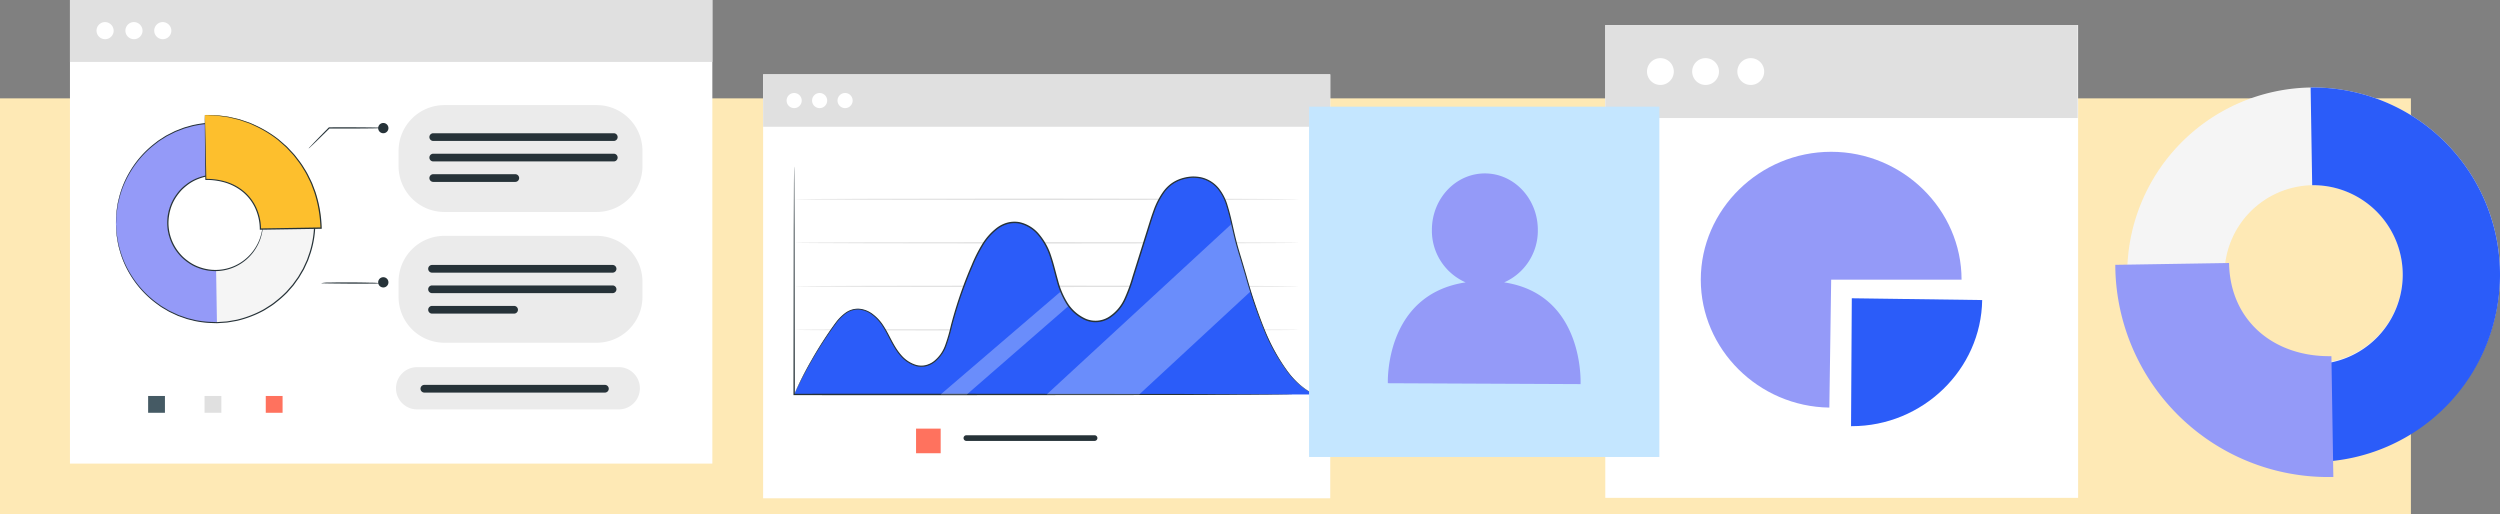<svg xmlns="http://www.w3.org/2000/svg" xmlns:xlink="http://www.w3.org/1999/xlink" width="504.997" height="103.87" viewBox="0 0 504.997 103.87">
  <rect x="0" y="0" width="504.997" height="103.87" fill="#808080" stroke="none"/>
  <defs>
    <clipPath id="clip-path">
      <rect id="Rectángulo_375638" data-name="Rectángulo 375638" width="41.197" height="34.486" fill="none"/>
    </clipPath>
    <clipPath id="clip-path-2">
      <rect id="Rectángulo_375639" data-name="Rectángulo 375639" width="26.404" height="20.827" fill="none"/>
    </clipPath>
  </defs>
  <g id="Grupo_1071713" data-name="Grupo 1071713" transform="translate(-180 -3257.13)">
    <rect id="Rectángulo_375593" data-name="Rectángulo 375593" width="487" height="84" transform="translate(180 3277)" fill="#fee9b5"/>
    <g id="Grupo_1071688" data-name="Grupo 1071688" transform="translate(194 3257)">
      <rect id="Rectángulo_375629" data-name="Rectángulo 375629" width="129.764" height="93.645" transform="translate(0.13 0.13)" fill="#fff"/>
      <g id="Grupo_1071687" data-name="Grupo 1071687">
        <g id="Grupo_1071707" data-name="Grupo 1071707">
          <path id="Trazado_818363" data-name="Trazado 818363" d="M173.478,64.453H142.73a9.259,9.259,0,0,1-9.259-9.259V52.122a9.259,9.259,0,0,1,9.259-9.259h30.748a9.259,9.259,0,0,1,9.259,9.259v3.073a9.259,9.259,0,0,1-9.259,9.259" transform="translate(-66.961 -21.504)" fill="#ebebeb"/>
          <path id="Trazado_818364" data-name="Trazado 818364" d="M18.917,70.607a20.076,20.076,0,1,1,20.4,19.841,20.149,20.149,0,0,1-20.4-19.841m29.67-.479a9.6,9.6,0,1,0-9.443,9.8,9.63,9.63,0,0,0,9.443-9.8" transform="translate(-9.489 -25.142)" fill="#f5f5f5"/>
          <path id="Trazado_818365" data-name="Trazado 818365" d="M18.918,70.609A20.148,20.148,0,0,1,38.668,50.12l.168,10.524a9.643,9.643,0,0,0,.308,19.284l.168,10.523A20.141,20.141,0,0,1,18.918,70.609" transform="translate(-9.49 -25.145)" fill="#949af8"/>
          <path id="Trazado_818366" data-name="Trazado 818366" d="M59.006,80.624a.705.705,0,0,1,.008.156c0,.118,0,.269,0,.459a4.484,4.484,0,0,1-.051.744,6.767,6.767,0,0,1-.167,1.006,9.14,9.14,0,0,1-1,2.606A9.617,9.617,0,0,1,46.24,90a10.108,10.108,0,0,1-1.279-.539,10.257,10.257,0,0,1-1.205-.75,10.787,10.787,0,0,1-1.118-.924,10.917,10.917,0,0,1-.972-1.115A9.487,9.487,0,0,1,40.233,84a9.683,9.683,0,0,1-.1-6.152,9.5,9.5,0,0,1,1.347-2.709A8.976,8.976,0,0,1,43.5,73.038a8.894,8.894,0,0,1,2.442-1.369A9.647,9.647,0,0,1,57.635,75.7a9.149,9.149,0,0,1,1.082,2.572,6.854,6.854,0,0,1,.2,1,4.474,4.474,0,0,1,.075.742c.007.19.013.341.017.458a.687.687,0,0,1,0,.156.7.7,0,0,1-.023-.155c-.011-.117-.025-.267-.043-.455a4.81,4.81,0,0,0-.1-.734,7.064,7.064,0,0,0-.221-.985,9.245,9.245,0,0,0-1.108-2.523A9.571,9.571,0,0,0,55.044,73.1a9.412,9.412,0,0,0-9.012-1.212,8.644,8.644,0,0,0-2.376,1.342,10.569,10.569,0,0,0-1.058.937,10.71,10.71,0,0,0-.909,1.119,9.265,9.265,0,0,0-1.309,2.64,10.212,10.212,0,0,0-.44,3,9.582,9.582,0,0,0,1.928,5.583,10.691,10.691,0,0,0,.944,1.088,10.535,10.535,0,0,0,1.087.9,8.665,8.665,0,0,0,2.418,1.264,9.414,9.414,0,0,0,8.968-1.5,9.568,9.568,0,0,0,2.38-2.745,9.25,9.25,0,0,0,1.028-2.557,7,7,0,0,0,.189-.992,4.763,4.763,0,0,0,.075-.737l.029-.456a.725.725,0,0,1,.018-.156" transform="translate(-19.908 -35.638)" fill="#263238"/>
          <path id="Trazado_818367" data-name="Trazado 818367" d="M18.917,70.5s.016.11.035.325.043.541.076.954q.024.315.053.7c.031.257.091.535.141.838l.171.976a10.69,10.69,0,0,0,.279,1.093,19.3,19.3,0,0,0,2.3,5.3,20.049,20.049,0,0,0,5.168,5.615l.875.633c.3.2.629.374.948.566s.636.4.983.553L31,88.545l.531.245.558.194,1.132.395c.383.124.785.2,1.183.3a10.239,10.239,0,0,0,1.214.258,18.6,18.6,0,0,0,2.533.255c.432.007.867.043,1.3.029l1.323-.09c.222-.019.446-.02.667-.055l.665-.114c.443-.082.9-.14,1.341-.243a20.812,20.812,0,0,0,2.651-.832,21.042,21.042,0,0,0,2.586-1.2c.415-.241.817-.512,1.229-.769a10.372,10.372,0,0,0,1.189-.856,22.227,22.227,0,0,0,2.228-1.972l1-1.138.251-.286.222-.309.447-.62.448-.623.389-.666.39-.669.2-.335.163-.353.654-1.421q.257-.742.516-1.49a19.875,19.875,0,0,0-.2-12.615l-.564-1.472-.7-1.4-.174-.348-.207-.329-.411-.656-.411-.653L54.87,58.1l-.466-.606-.232-.3-.26-.278L52.88,55.806a22.291,22.291,0,0,0-2.291-1.9,10.48,10.48,0,0,0-1.216-.817c-.421-.243-.831-.5-1.254-.729a21.786,21.786,0,0,0-5.3-1.858c-.448-.088-.9-.132-1.349-.2L40.8,50.21c-.222-.027-.446-.021-.669-.033l-1.325-.048c-.438,0-.872.05-1.3.072a18.563,18.563,0,0,0-2.524.336,10.364,10.364,0,0,0-1.206.3c-.394.116-.793.2-1.173.338l-1.118.431-.552.212-.523.262-1.03.518c-.341.167-.645.394-.965.585s-.631.387-.929.6l-.854.661a20.061,20.061,0,0,0-4.985,5.779,19.292,19.292,0,0,0-2.133,5.375,10.646,10.646,0,0,0-.244,1.1l-.14.981c-.04.3-.091.585-.114.842s-.021.493-.03.7c-.02.414-.035.732-.046.956s-.024.326-.024.326,0-.11,0-.326.011-.543.02-.958q.008-.317.018-.706c.018-.259.065-.541.1-.847s.083-.635.128-.987a10.669,10.669,0,0,1,.234-1.108,19.2,19.2,0,0,1,2.105-5.424,20.119,20.119,0,0,1,5-5.851l.859-.67c.3-.212.62-.4.935-.606s.628-.423.972-.594l1.038-.526.527-.267.556-.216,1.129-.439c.383-.14.786-.228,1.184-.346a10.455,10.455,0,0,1,1.218-.3,18.782,18.782,0,0,1,2.551-.347c.436-.023.874-.074,1.317-.076l1.34.045c.225.012.451.006.677.033l.676.092c.451.067.911.111,1.365.2a22.012,22.012,0,0,1,5.367,1.871c.429.229.845.49,1.271.736a10.588,10.588,0,0,1,1.233.825,22.49,22.49,0,0,1,2.322,1.921L54.1,56.745l.263.281.236.305.473.613.474.616.417.661.417.664.209.333.177.352.709,1.418.572,1.492a20.107,20.107,0,0,1,.2,12.777l-.524,1.509-.663,1.439-.166.358-.2.34-.4.677-.395.674-.455.631L55,82.513l-.226.313-.254.29-1.01,1.151a22.41,22.41,0,0,1-2.258,1.995,10.673,10.673,0,0,1-1.205.865c-.418.259-.825.533-1.246.776a21.245,21.245,0,0,1-2.619,1.206,21.015,21.015,0,0,1-2.685.837c-.45.1-.908.162-1.357.244l-.673.114c-.224.034-.451.035-.675.054l-1.337.088c-.442.013-.883-.023-1.319-.032a18.824,18.824,0,0,1-2.561-.264,10.368,10.368,0,0,1-1.227-.264c-.4-.1-.807-.18-1.194-.307l-1.142-.4-.563-.2-.536-.25-1.054-.492c-.35-.159-.663-.379-.991-.562s-.648-.373-.954-.575l-.881-.642a20.109,20.109,0,0,1-5.182-5.687,19.171,19.171,0,0,1-2.278-5.354,10.562,10.562,0,0,1-.269-1.1q-.086-.525-.16-.983c-.046-.3-.1-.585-.129-.843s-.028-.494-.041-.706c-.021-.415-.038-.733-.05-.957s-.008-.326-.008-.326" transform="translate(-9.489 -25.036)" fill="#263238"/>
          <path id="Trazado_818368" data-name="Trazado 818368" d="M54.938,46.87A22.937,22.937,0,0,1,78.424,69.719l-12.255.2c-.1-6.219-4.832-10.136-11.024-10.035Z" transform="translate(-27.562 -23.513)" fill="#fdbf2d"/>
          <path id="Trazado_818369" data-name="Trazado 818369" d="M54.931,46.869s.008.085.014.241.012.4.021.686c.015.612.038,1.488.066,2.609.049,2.259.118,5.5.2,9.474l-.1-.1a13.665,13.665,0,0,1,3.685.451,10.532,10.532,0,0,1,3.651,1.779,9.491,9.491,0,0,1,2.769,3.378,10.667,10.667,0,0,1,1.046,4.522l-.128-.124,9.49-.157,2.765-.044-.127.132a25.724,25.724,0,0,0-1.249-7.25l-.62-1.654c-.232-.535-.5-1.044-.751-1.56a12.047,12.047,0,0,0-.836-1.47,13.654,13.654,0,0,0-.908-1.38l-.977-1.281c-.342-.4-.711-.775-1.057-1.156l-.522-.561-.565-.5-1.1-.974a23.6,23.6,0,0,0-4.548-2.8l-1.086-.5c-.362-.141-.723-.255-1.069-.379L61.987,47.9c-.33-.1-.661-.166-.974-.247l-.911-.22-.431-.1c-.142-.026-.283-.041-.42-.062l-1.5-.211a9.315,9.315,0,0,0-1.2-.095l-.881-.044-.549-.03a1.878,1.878,0,0,1-.194-.015,1.288,1.288,0,0,1,.177,0l.54.006.892.015a8.679,8.679,0,0,1,1.219.07l1.511.19c.138.019.28.032.424.057l.434.1.919.211c.316.079.65.137.983.239l1.022.346c.349.122.714.235,1.08.373l1.1.5a23.561,23.561,0,0,1,4.6,2.8l1.118.978.572.5.53.564c.351.383.725.757,1.072,1.163l.991,1.291a13.781,13.781,0,0,1,.922,1.391,12.2,12.2,0,0,1,.848,1.484c.25.52.528,1.034.762,1.574l.63,1.671a25.837,25.837,0,0,1,1.271,7.327l0,.129-.131,0-2.765.045-9.49.149-.126,0,0-.126a10.436,10.436,0,0,0-1.013-4.42,9.274,9.274,0,0,0-2.689-3.3,10.342,10.342,0,0,0-3.568-1.756,13.539,13.539,0,0,0-3.625-.463h-.1v-.095c-.042-4-.077-7.261-.1-9.535-.007-1.111-.013-1.981-.017-2.587v-.669a1.718,1.718,0,0,1,.006-.221" transform="translate(-27.555 -23.512)" fill="#263238"/>
          <rect id="Rectángulo_375630" data-name="Rectángulo 375630" width="129.764" height="12.508" transform="translate(0.13 0.13)" fill="#e0e0e0"/>
          <path id="Trazado_818370" data-name="Trazado 818370" d="M183.214,55.829h-36.47a.778.778,0,0,1,0-1.556h36.47a.778.778,0,1,1,0,1.556" transform="translate(-73.23 -27.228)" fill="#263238"/>
          <path id="Trazado_818371" data-name="Trazado 818371" d="M183.214,64.13h-36.47a.778.778,0,0,1,0-1.556h36.47a.778.778,0,1,1,0,1.556" transform="translate(-73.23 -31.393)" fill="#263238"/>
          <path id="Trazado_818372" data-name="Trazado 818372" d="M163.318,72.431H146.744a.778.778,0,0,1,0-1.556h16.574a.778.778,0,1,1,0,1.556" transform="translate(-73.23 -35.557)" fill="#263238"/>
          <path id="Trazado_818373" data-name="Trazado 818373" d="M173.478,117.457H142.73a9.259,9.259,0,0,1-9.259-9.259v-3.073a9.259,9.259,0,0,1,9.259-9.259h30.748a9.259,9.259,0,0,1,9.259,9.259V108.2a9.259,9.259,0,0,1-9.259,9.259" transform="translate(-66.961 -48.095)" fill="#ebebeb"/>
          <path id="Trazado_818374" data-name="Trazado 818374" d="M177.431,157.625H136.7a4.268,4.268,0,1,1,0-8.536h40.73a4.268,4.268,0,1,1,0,8.536" transform="translate(-66.441 -74.797)" fill="#ebebeb"/>
          <path id="Trazado_818375" data-name="Trazado 818375" d="M182.73,109.223h-36.47a.778.778,0,0,1,0-1.556h36.47a.778.778,0,1,1,0,1.556" transform="translate(-72.988 -54.016)" fill="#263238"/>
          <path id="Trazado_818376" data-name="Trazado 818376" d="M179.613,157.836h-36.47a.778.778,0,0,1,0-1.556h36.47a.778.778,0,1,1,0,1.556" transform="translate(-71.424 -78.404)" fill="#263238"/>
          <path id="Trazado_818377" data-name="Trazado 818377" d="M182.73,117.524h-36.47a.778.778,0,0,1,0-1.556h36.47a.778.778,0,1,1,0,1.556" transform="translate(-72.988 -58.18)" fill="#263238"/>
          <path id="Trazado_818378" data-name="Trazado 818378" d="M162.835,125.825H146.261a.778.778,0,0,1,0-1.556h16.574a.778.778,0,1,1,0,1.556" transform="translate(-72.988 -62.345)" fill="#263238"/>
          <path id="Trazado_818379" data-name="Trazado 818379" d="M112.626,51.985a3.453,3.453,0,0,1-.682.05l-1.859.041c-1.57.023-3.739.038-6.134.038l-2.793-.007.087-.036c-1.218,1.206-2.27,2.235-3.022,2.956l-.886.837a1.8,1.8,0,0,1-.338.28,1.8,1.8,0,0,1,.28-.338l.837-.886c.722-.752,1.75-1.8,2.956-3.022l.035-.036h.051l2.793-.007c2.4,0,4.564.014,6.134.038l1.859.041a3.453,3.453,0,0,1,.682.05" transform="translate(-48.663 -26.015)" fill="#263238"/>
          <path id="Trazado_818380" data-name="Trazado 818380" d="M127.277,51.151a1.036,1.036,0,1,1-1.036-1.036,1.036,1.036,0,0,1,1.036,1.036" transform="translate(-62.814 -25.142)" fill="#263238"/>
          <path id="Trazado_818381" data-name="Trazado 818381" d="M127.277,113.668a1.036,1.036,0,1,1-1.036-1.036,1.036,1.036,0,0,1,1.036,1.036" transform="translate(-62.814 -56.507)" fill="#263238"/>
          <path id="Trazado_818382" data-name="Trazado 818382" d="M113.945,114.9a11.6,11.6,0,0,1-1.74.078c-1.075.016-2.559.02-4.2.013l-4.2-.041-1.272-.026a3.5,3.5,0,0,1-.467-.023,7.307,7.307,0,0,1,1.738-.134c1.075-.029,2.56-.041,4.2-.034s3.124.031,4.2.063a11.491,11.491,0,0,1,1.739.105" transform="translate(-51.208 -57.561)" fill="#263238"/>
          <rect id="Rectángulo_375631" data-name="Rectángulo 375631" width="3.396" height="3.396" transform="translate(15.921 80.116)" fill="#455a64"/>
          <rect id="Rectángulo_375632" data-name="Rectángulo 375632" width="3.396" height="3.396" transform="translate(27.317 80.116)" fill="#e0e0e0"/>
          <rect id="Rectángulo_375633" data-name="Rectángulo 375633" width="3.396" height="3.396" transform="translate(39.684 80.116)" fill="#ff725e"/>
          <path id="Trazado_818383" data-name="Trazado 818383" d="M14.5,11a1.73,1.73,0,1,1-1.728-1.8A1.767,1.767,0,0,1,14.5,11" transform="translate(-5.543 -4.612)" fill="#fff"/>
          <path id="Trazado_818384" data-name="Trazado 818384" d="M26.2,11a1.73,1.73,0,1,1-1.728-1.8A1.767,1.767,0,0,1,26.2,11" transform="translate(-11.408 -4.612)" fill="#fff"/>
          <path id="Trazado_818385" data-name="Trazado 818385" d="M37.887,11a1.73,1.73,0,1,1-1.728-1.8A1.767,1.767,0,0,1,37.887,11" transform="translate(-17.274 -4.612)" fill="#fff"/>
        </g>
      </g>
    </g>
    <g id="Grupo_1071698" data-name="Grupo 1071698" transform="translate(334 3272)">
      <g id="Grupo_1071708" data-name="Grupo 1071708">
        <rect id="Rectángulo_375635" data-name="Rectángulo 375635" width="114.558" height="85.636" transform="translate(0.149 0.149)" fill="#fff"/>
        <rect id="Rectángulo_375636" data-name="Rectángulo 375636" width="114.558" height="10.585" transform="translate(0.149 0.15)" fill="#e0e0e0"/>
        <g id="Grupo_1071696" data-name="Grupo 1071696">
          <g id="Grupo_1071709" data-name="Grupo 1071709">
            <path id="Trazado_818387" data-name="Trazado 818387" d="M11.565,8.338A1.526,1.526,0,1,1,10.04,6.813a1.526,1.526,0,0,1,1.525,1.525" transform="translate(-3.619 -2.896)" fill="#fff"/>
            <path id="Trazado_818388" data-name="Trazado 818388" d="M20.511,8.338a1.526,1.526,0,1,1-1.525-1.525,1.526,1.526,0,0,1,1.525,1.525" transform="translate(-7.421 -2.896)" fill="#fff"/>
            <path id="Trazado_818389" data-name="Trazado 818389" d="M29.456,8.338a1.526,1.526,0,1,1-1.525-1.525,1.526,1.526,0,0,1,1.525,1.525" transform="translate(-11.223 -2.896)" fill="#fff"/>
            <path id="Trazado_818391" data-name="Trazado 818391" d="M113.251,89.912c0,.083-22.8.149-50.915.149S11.417,90,11.417,89.912s22.794-.149,50.919-.149,50.915.067,50.915.149" transform="translate(-4.853 -38.153)" fill="#e0e0e0"/>
            <path id="Trazado_818392" data-name="Trazado 818392" d="M113.251,74.622c0,.083-22.8.149-50.915.149s-50.919-.067-50.919-.149,22.794-.15,50.919-.15,50.915.067,50.915.15" transform="translate(-4.853 -31.654)" fill="#e0e0e0"/>
            <path id="Trazado_818393" data-name="Trazado 818393" d="M113.251,59.331c0,.083-22.8.149-50.915.149s-50.919-.067-50.919-.149,22.794-.149,50.919-.149,50.915.067,50.915.149" transform="translate(-4.853 -25.155)" fill="#e0e0e0"/>
            <path id="Trazado_818394" data-name="Trazado 818394" d="M113.251,44.041c0,.083-22.8.149-50.915.149s-50.919-.067-50.919-.149,22.794-.149,50.919-.149,50.915.067,50.915.149" transform="translate(-4.853 -18.656)" fill="#e0e0e0"/>
            <path id="Trazado_818395" data-name="Trazado 818395" d="M105.988,66.889C104,62.1,102.643,56.866,101.12,51.906c-1.325-4.318-1.448-6.337-2.584-9.984-1.79-5.746-6.531-6.382-9.977-4.824-3.071,1.387-4.4,5-5.415,8.246L79.488,57a20.645,20.645,0,0,1-2.23,5.313,6.82,6.82,0,0,1-4.567,3.184c-3.114.411-5.9-2.2-7.234-5.08s-1.7-6.134-2.89-9.08-3.639-5.773-6.779-5.829c-3.866-.07-6.493,3.875-8.1,7.44a85.043,85.043,0,0,0-4.874,13.936,18.946,18.946,0,0,1-1.619,4.751,5.461,5.461,0,0,1-3.846,2.905c-2.123.26-4.093-1.253-5.328-3.023s-1.994-3.848-3.258-5.6-3.3-3.2-5.407-2.832c-1.893.331-3.247,1.988-4.366,3.57A83.657,83.657,0,0,0,11.167,80.27H116.5c-4.851-1.671-8.527-8.592-10.511-13.381" transform="translate(-4.746 -15.458)" fill="#2b5cf9"/>
            <rect id="Rectángulo_375637" data-name="Rectángulo 375637" width="4.974" height="4.974" transform="translate(31.041 71.71)" fill="#ff725e"/>
            <path id="Trazado_818396" data-name="Trazado 818396" d="M97.148,128.2H71.208a.572.572,0,0,1,0-1.143h25.94a.572.572,0,0,1,0,1.143" transform="translate(-30.023 -54.006)" fill="#263238"/>
            <path id="Trazado_818397" data-name="Trazado 818397" d="M111.827,78.7s-.128.01-.379.016l-1.113.015-4.277.028-15.729.048-51.893.044-27.373-.01h-.139V78.7c.022-13.5.041-25,.054-33.139.017-4.057.03-7.277.04-9.493.009-1.1.017-1.94.022-2.524.005-.279.009-.493.011-.649s.011-.221.011-.221.008.075.012.221.006.37.011.649c0,.584.012,1.429.022,2.524.009,2.216.022,5.435.04,9.493.013,8.14.032,19.643.054,33.139l-.139-.139,27.373-.01L90.33,78.6l15.729.048,4.277.028,1.113.014c.251.005.379.016.379.016" transform="translate(-4.644 -13.889)" fill="#263238"/>
            <g id="Grupo_1071691" data-name="Grupo 1071691" transform="translate(57.429 30.326)" opacity="0.3">
              <g id="Grupo_1071690" data-name="Grupo 1071690">
                <g id="Grupo_1071689" data-name="Grupo 1071689" clip-path="url(#clip-path)">
                  <path id="Trazado_818398" data-name="Trazado 818398" d="M137.268,52.746,99.884,87.231h18.692L141.081,66.4Z" transform="translate(-99.884 -52.746)" fill="#fff"/>
                </g>
              </g>
            </g>
            <g id="Grupo_1071694" data-name="Grupo 1071694" transform="translate(36.015 43.985)" opacity="0.3">
              <g id="Grupo_1071693" data-name="Grupo 1071693">
                <g id="Grupo_1071692" data-name="Grupo 1071692" clip-path="url(#clip-path-2)">
                  <path id="Trazado_818399" data-name="Trazado 818399" d="M88.5,79.426l-20.567,17.9h-5.3L86.928,76.5l2.116,3.584" transform="translate(-62.639 -76.502)" fill="#fff"/>
                </g>
              </g>
            </g>
            <path id="Trazado_818400" data-name="Trazado 818400" d="M11.167,80.175A66.378,66.378,0,0,1,14.626,73.3a78.177,78.177,0,0,1,4.892-7.6,9.664,9.664,0,0,1,1.921-1.962,4.36,4.36,0,0,1,2.772-.892,5.276,5.276,0,0,1,2.88,1.122,8.925,8.925,0,0,1,2.183,2.424c1.214,1.866,1.989,4.122,3.6,5.909a6.363,6.363,0,0,0,3.018,1.927,3.97,3.97,0,0,0,1.829.022,4.407,4.407,0,0,0,1.684-.814,7.154,7.154,0,0,0,2.24-3.14,32.72,32.72,0,0,0,1.14-3.92A84.886,84.886,0,0,1,45.346,58.2q.762-2.065,1.655-4.136a29.406,29.406,0,0,1,2.043-4.085,12.122,12.122,0,0,1,3.1-3.5A6.419,6.419,0,0,1,54.3,45.439a5.745,5.745,0,0,1,2.423-.07,7.229,7.229,0,0,1,4.067,2.6,12.928,12.928,0,0,1,2.326,4.343c.528,1.571.893,3.194,1.35,4.793A16.3,16.3,0,0,0,66.4,61.687a8.4,8.4,0,0,0,3.681,3.2,5.069,5.069,0,0,0,4.638-.378,8.5,8.5,0,0,0,3.116-3.591,30.662,30.662,0,0,0,1.655-4.5L82.3,47.465c.467-1.46.889-2.918,1.41-4.334a15.382,15.382,0,0,1,2.046-3.978,7.545,7.545,0,0,1,1.562-1.571,7.274,7.274,0,0,1,1.946-1,8.6,8.6,0,0,1,2.114-.425,7.744,7.744,0,0,1,2.123.177,6.5,6.5,0,0,1,3.463,2.215,10.2,10.2,0,0,1,1.792,3.571c.771,2.5,1.191,4.992,1.812,7.323.3,1.169.651,2.3.986,3.41l.963,3.263a99.89,99.89,0,0,0,3.833,11.311,38.985,38.985,0,0,0,4.36,7.866,16.091,16.091,0,0,0,4.022,3.983,9.4,9.4,0,0,0,1.307.69c.306.133.461.209.461.209s-.161-.056-.472-.181a8.6,8.6,0,0,1-1.328-.667,15.879,15.879,0,0,1-4.083-3.965,38.615,38.615,0,0,1-4.421-7.869,98.776,98.776,0,0,1-3.882-11.317q-.474-1.592-.972-3.259c-.337-1.108-.693-2.243-1-3.415-.63-2.343-1.054-4.828-1.826-7.31a9.948,9.948,0,0,0-1.751-3.48,6.24,6.24,0,0,0-3.328-2.123,7.472,7.472,0,0,0-2.043-.167,8.368,8.368,0,0,0-2.043.415,6.818,6.818,0,0,0-3.375,2.482,15.116,15.116,0,0,0-2,3.908c-.513,1.4-.935,2.862-1.4,4.323l-2.806,8.959a30.857,30.857,0,0,1-1.67,4.546,8.788,8.788,0,0,1-3.227,3.713,5.348,5.348,0,0,1-4.9.4,8.692,8.692,0,0,1-3.818-3.315,16.559,16.559,0,0,1-1.966-4.667c-.46-1.61-.823-3.229-1.345-4.781a12.622,12.622,0,0,0-2.271-4.247,6.94,6.94,0,0,0-3.9-2.5,5.46,5.46,0,0,0-2.3.065,6.127,6.127,0,0,0-2.064.991,11.86,11.86,0,0,0-3.024,3.415,29.211,29.211,0,0,0-2.028,4.045q-.89,2.062-1.654,4.121a84.683,84.683,0,0,0-2.567,8.149,33.116,33.116,0,0,1-1.156,3.949,7.415,7.415,0,0,1-2.329,3.242,4.649,4.649,0,0,1-1.779.854,4.2,4.2,0,0,1-1.94-.028,6.582,6.582,0,0,1-3.131-2c-1.648-1.846-2.412-4.109-3.608-5.951a8.7,8.7,0,0,0-2.124-2.377A5.087,5.087,0,0,0,24.2,63.037a4.18,4.18,0,0,0-2.659.847A9.538,9.538,0,0,0,19.65,65.8a80.025,80.025,0,0,0-4.923,7.553c-1.237,2.146-2.106,3.864-2.686,5.031l-.647,1.336c-.145.3-.227.452-.227.452" transform="translate(-4.746 -15.363)" fill="#263238"/>
          </g>
        </g>
      </g>
    </g>
    <g id="Grupo_1071700" data-name="Grupo 1071700" transform="translate(607.018 3274.592)">
      <g id="Grupo_1071712" data-name="Grupo 1071712">
        <path id="Trazado_818401" data-name="Trazado 818401" d="M77.974,37.425A37.65,37.65,0,1,1,39.725.214,37.786,37.786,0,0,1,77.974,37.425m-55.644.9A18,18,0,1,0,40.04,19.95,18.061,18.061,0,0,0,22.33,38.323" fill="#f5f5f5"/>
        <path id="Trazado_818402" data-name="Trazado 818402" d="M77.974,37.424A37.786,37.786,0,0,1,40.934,75.85l-.316-19.736a18.085,18.085,0,0,0-.578-36.165L39.725.213A37.772,37.772,0,0,1,77.974,37.424" fill="#2b5cf9"/>
        <path id="Trazado_818405" data-name="Trazado 818405" d="M44.314,78.886A43.017,43.017,0,0,1,.267,36.034l22.983-.37c.187,11.665,9.063,19.009,20.674,18.821Z" fill="#949af8"/>
      </g>
    </g>
    <g id="Grupo_1071703" data-name="Grupo 1071703" transform="translate(504.008 3261.929)">
      <rect id="Rectángulo_375643" data-name="Rectángulo 375643" width="95.506" height="95.506" transform="translate(0.26 0.26)" fill="#fff"/>
      <g id="Grupo_1071702" data-name="Grupo 1071702">
        <g id="Grupo_1071711" data-name="Grupo 1071711">
          <path id="Trazado_818407" data-name="Trazado 818407" d="M50.053,55.45l26.337.363c-.2,14.035-12.028,25.474-26.337,25.474H49.9Z" fill="#2b5cf9"/>
          <path id="Trazado_818408" data-name="Trazado 818408" d="M45.887,51.7l-.37,25.834c-14.308-.2-25.969-11.8-25.969-25.834,0-14.174,11.89-25.837,26.339-25.837S72.226,37.528,72.226,51.7Z" fill="#949af8"/>
          <rect id="Rectángulo_375644" data-name="Rectángulo 375644" width="95.417" height="18.785" transform="translate(0.26 0.26)" fill="#e0e0e0"/>
          <path id="Trazado_818409" data-name="Trazado 818409" d="M14.1,9.653A2.708,2.708,0,1,1,11.39,6.946,2.707,2.707,0,0,1,14.1,9.653" fill="#fff"/>
          <path id="Trazado_818410" data-name="Trazado 818410" d="M23.225,9.653a2.708,2.708,0,1,1-2.707-2.707,2.707,2.707,0,0,1,2.707,2.707" fill="#fff"/>
          <path id="Trazado_818411" data-name="Trazado 818411" d="M32.353,9.653a2.708,2.708,0,1,1-2.707-2.707,2.707,2.707,0,0,1,2.707,2.707" fill="#fff"/>
        </g>
      </g>
    </g>
    <g id="Grupo_1071706" data-name="Grupo 1071706" transform="translate(444.14 3278.39)">
      <rect id="Rectángulo_375646" data-name="Rectángulo 375646" width="70.762" height="70.762" transform="translate(0.287 0.287)" fill="#c4e6ff"/>
      <g id="Grupo_1071705" data-name="Grupo 1071705" transform="translate(0 0)">
        <g id="Grupo_1071710" data-name="Grupo 1071710">
          <path id="Trazado_818414" data-name="Trazado 818414" d="M38.173,34.482a11.406,11.406,0,0,0,6.8-10.551c.025-6.3-4.743-11.43-10.651-11.458S23.6,17.531,23.575,23.831a11.389,11.389,0,0,0,6.816,10.651C13.93,36.962,14.677,54.853,14.677,54.853l38.925.179s.888-18.085-15.43-20.55" transform="translate(1.527 1.298)" fill="#949af8"/>
        </g>
      </g>
    </g>
  </g>
</svg>
